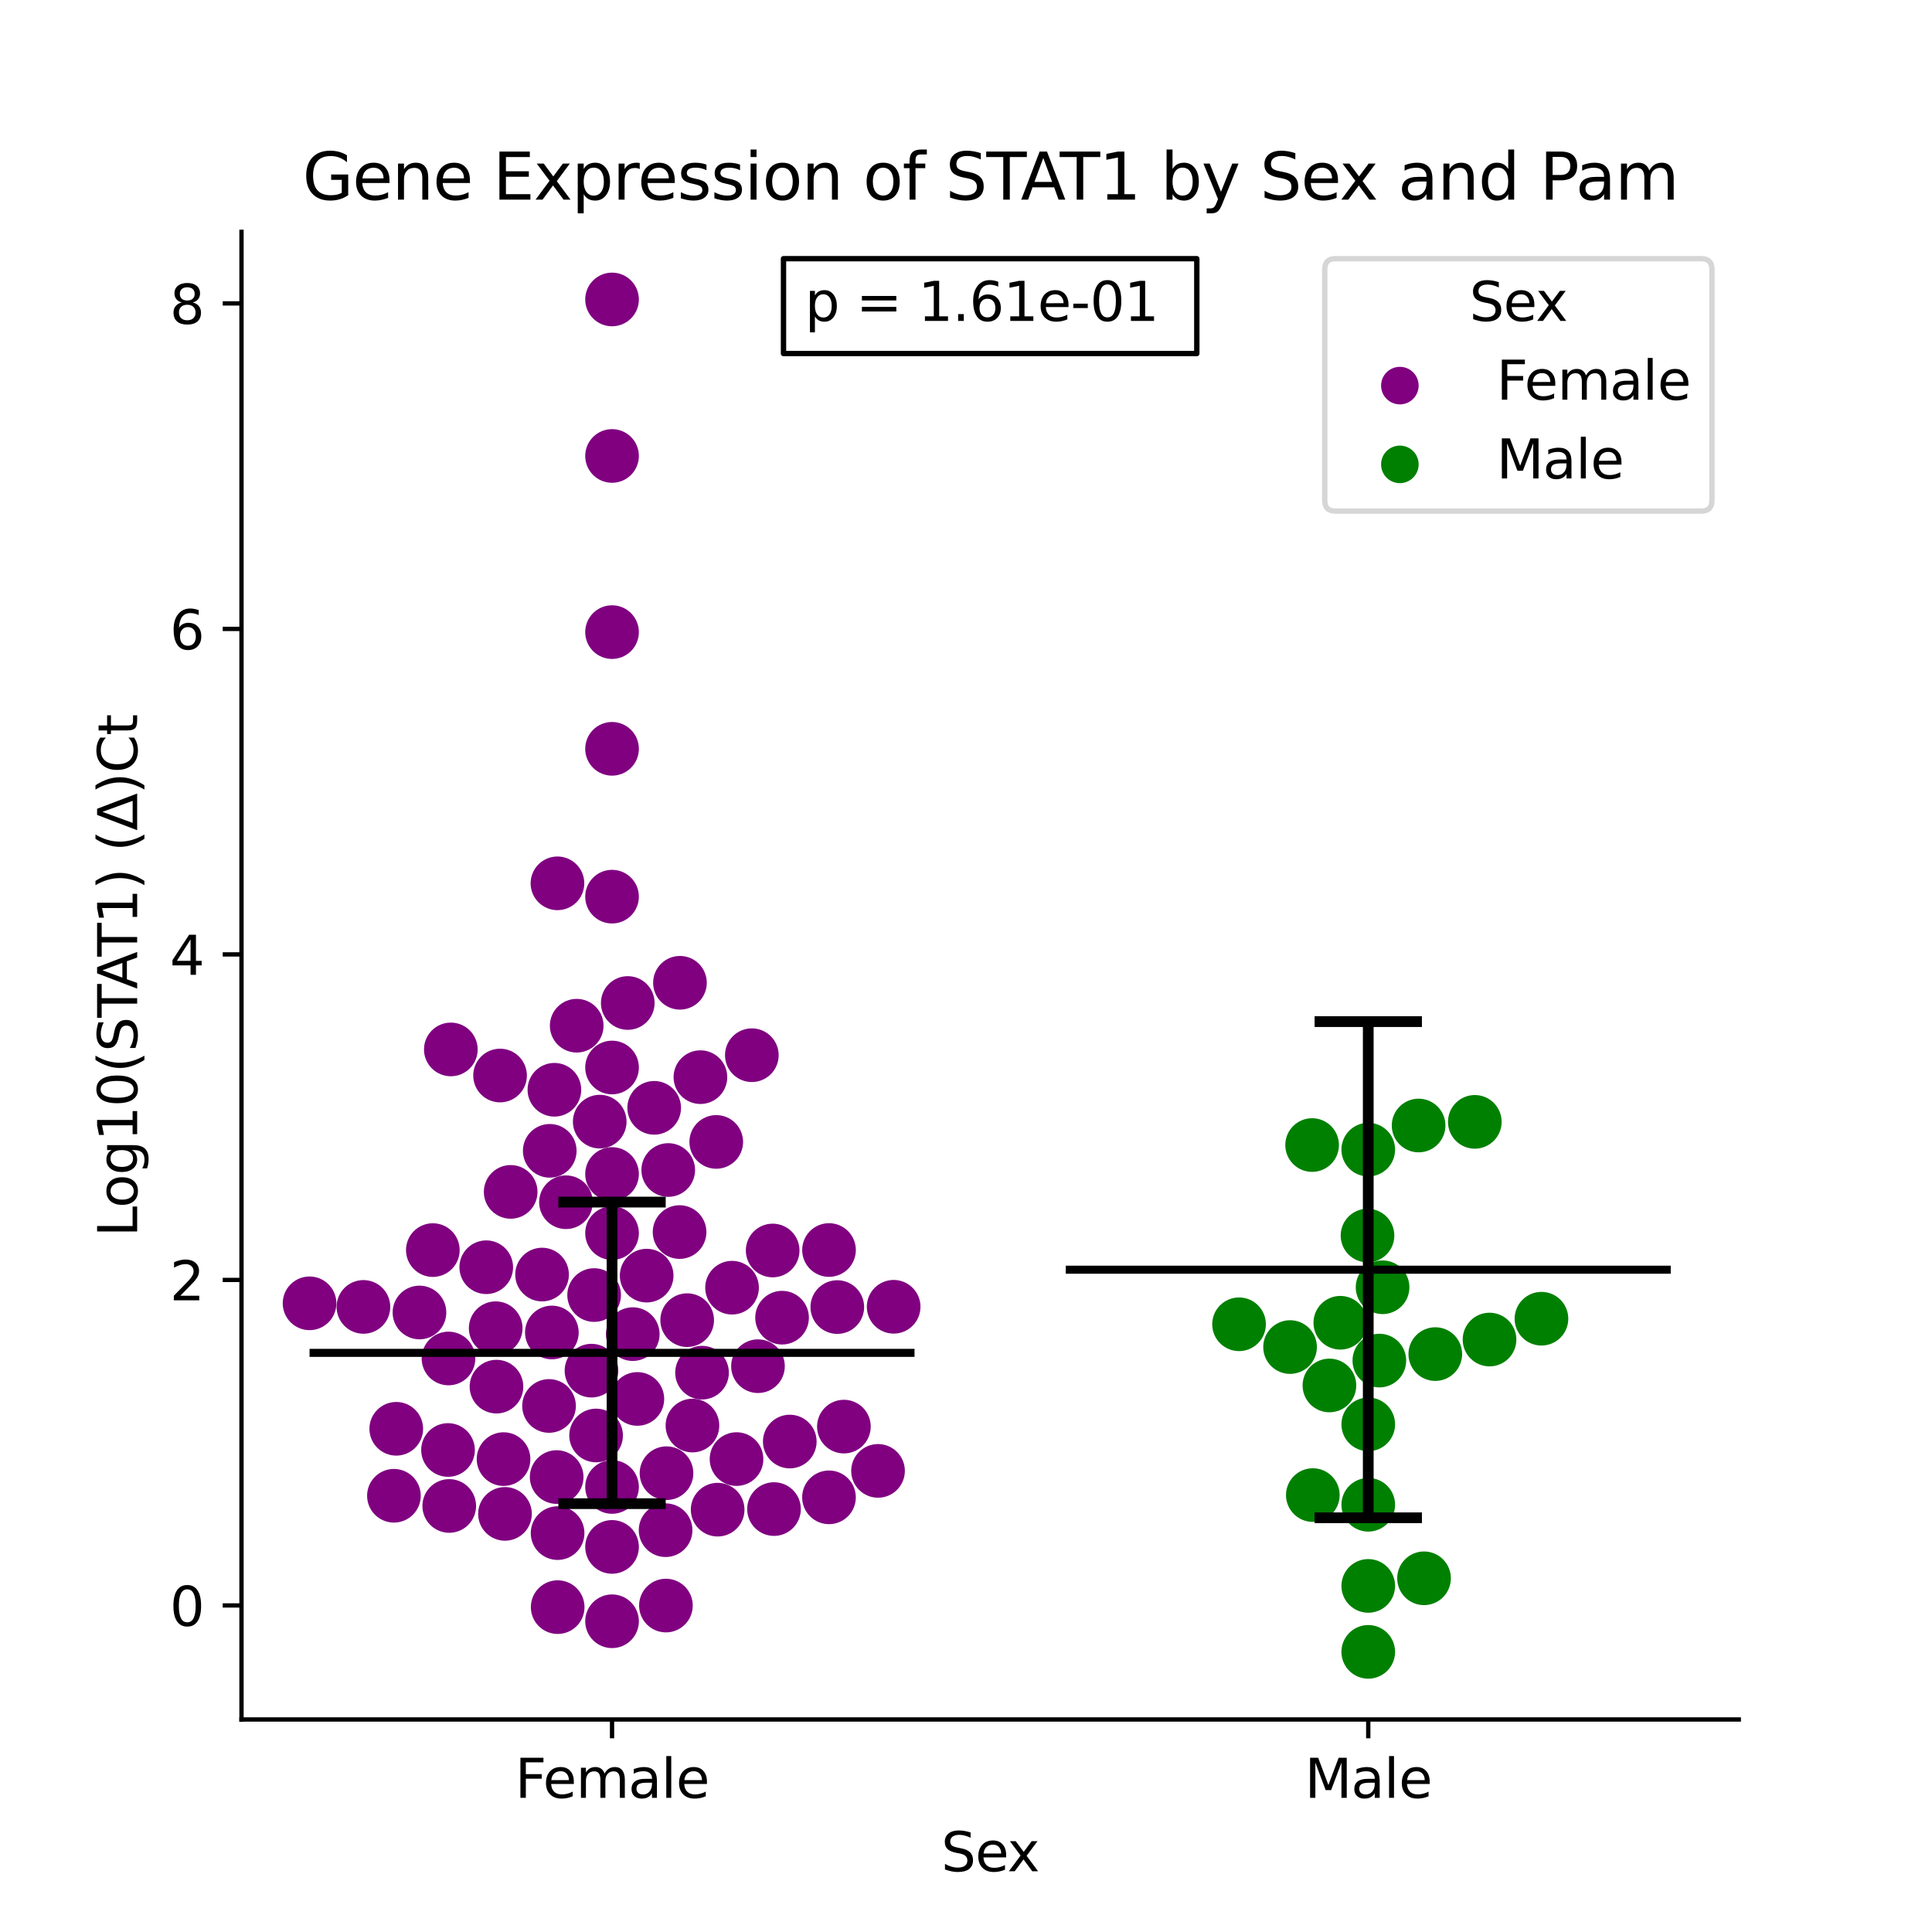 <?xml version="1.0" encoding="utf-8" standalone="no"?>
<!DOCTYPE svg PUBLIC "-//W3C//DTD SVG 1.1//EN"
  "http://www.w3.org/Graphics/SVG/1.1/DTD/svg11.dtd">
<svg xmlns:xlink="http://www.w3.org/1999/xlink" width="360pt" height="360pt" viewBox="0 0 360 360" xmlns="http://www.w3.org/2000/svg" version="1.1">
 <defs>
  <style type="text/css">*{stroke-linejoin: round; stroke-linecap: butt}</style>
 </defs>
 <g id="figure_1">
  <g id="patch_1">
   <path d="M 0 360 
L 360 360 
L 360 0 
L 0 0 
z
" style="fill: #ffffff"/>
  </g>
  <g id="axes_1">
   <g id="patch_2">
    <path d="M 45 320.4 
L 324 320.4 
L 324 43.2 
L 45 43.2 
z
" style="fill: #ffffff"/>
   </g>
   <g id="PathCollection_1">
    <defs>
     <path id="C0_0_70c96a57e7" d="M 0 5 
C 1.326 5 2.598 4.473 3.536 3.536 
C 4.473 2.598 5 1.326 5 -0 
C 5 -1.326 4.473 -2.598 3.536 -3.536 
C 2.598 -4.473 1.326 -5 0 -5 
C -1.326 -5 -2.598 -4.473 -3.536 -3.536 
C -4.473 -2.598 -5 -1.326 -5 0 
C -5 1.326 -4.473 2.598 -3.536 3.536 
C -2.598 4.473 -1.326 5 0 5 
z
"/>
    </defs>
    <g clip-path="url(#pbbac79b1f5)">
     <use xlink:href="#C0_0_70c96a57e7" x="92.51" y="258.38" style="fill: #800080"/>
    </g>
    <g clip-path="url(#pbbac79b1f5)">
     <use xlink:href="#C0_0_70c96a57e7" x="80.653" y="232.937" style="fill: #800080"/>
    </g>
    <g clip-path="url(#pbbac79b1f5)">
     <use xlink:href="#C0_0_70c96a57e7" x="126.628" y="229.577" style="fill: #800080"/>
    </g>
    <g clip-path="url(#pbbac79b1f5)">
     <use xlink:href="#C0_0_70c96a57e7" x="121.898" y="206.429" style="fill: #800080"/>
    </g>
    <g clip-path="url(#pbbac79b1f5)">
     <use xlink:href="#C0_0_70c96a57e7" x="94.095" y="282.091" style="fill: #800080"/>
    </g>
    <g clip-path="url(#pbbac79b1f5)">
     <use xlink:href="#C0_0_70c96a57e7" x="110.213" y="255.401" style="fill: #800080"/>
    </g>
    <g clip-path="url(#pbbac79b1f5)">
     <use xlink:href="#C0_0_70c96a57e7" x="114.045" y="302.099" style="fill: #800080"/>
    </g>
    <g clip-path="url(#pbbac79b1f5)">
     <use xlink:href="#C0_0_70c96a57e7" x="144.224" y="281.193" style="fill: #800080"/>
    </g>
    <g clip-path="url(#pbbac79b1f5)">
     <use xlink:href="#C0_0_70c96a57e7" x="124.516" y="218.015" style="fill: #800080"/>
    </g>
    <g clip-path="url(#pbbac79b1f5)">
     <use xlink:href="#C0_0_70c96a57e7" x="93.179" y="200.41" style="fill: #800080"/>
    </g>
    <g clip-path="url(#pbbac79b1f5)">
     <use xlink:href="#C0_0_70c96a57e7" x="111.751" y="209.001" style="fill: #800080"/>
    </g>
    <g clip-path="url(#pbbac79b1f5)">
     <use xlink:href="#C0_0_70c96a57e7" x="83.482" y="270.186" style="fill: #800080"/>
    </g>
    <g clip-path="url(#pbbac79b1f5)">
     <use xlink:href="#C0_0_70c96a57e7" x="114.045" y="277.074" style="fill: #800080"/>
    </g>
    <g clip-path="url(#pbbac79b1f5)">
     <use xlink:href="#C0_0_70c96a57e7" x="102.305" y="261.98" style="fill: #800080"/>
    </g>
    <g clip-path="url(#pbbac79b1f5)">
     <use xlink:href="#C0_0_70c96a57e7" x="145.726" y="245.53" style="fill: #800080"/>
    </g>
    <g clip-path="url(#pbbac79b1f5)">
     <use xlink:href="#C0_0_70c96a57e7" x="147.164" y="268.611" style="fill: #800080"/>
    </g>
    <g clip-path="url(#pbbac79b1f5)">
     <use xlink:href="#C0_0_70c96a57e7" x="114.045" y="139.532" style="fill: #800080"/>
    </g>
    <g clip-path="url(#pbbac79b1f5)">
     <use xlink:href="#C0_0_70c96a57e7" x="114.045" y="55.8" style="fill: #800080"/>
    </g>
    <g clip-path="url(#pbbac79b1f5)">
     <use xlink:href="#C0_0_70c96a57e7" x="116.974" y="186.894" style="fill: #800080"/>
    </g>
    <g clip-path="url(#pbbac79b1f5)">
     <use xlink:href="#C0_0_70c96a57e7" x="128.045" y="245.993" style="fill: #800080"/>
    </g>
    <g clip-path="url(#pbbac79b1f5)">
     <use xlink:href="#C0_0_70c96a57e7" x="114.045" y="218.759" style="fill: #800080"/>
    </g>
    <g clip-path="url(#pbbac79b1f5)">
     <use xlink:href="#C0_0_70c96a57e7" x="83.571" y="253.132" style="fill: #800080"/>
    </g>
    <g clip-path="url(#pbbac79b1f5)">
     <use xlink:href="#C0_0_70c96a57e7" x="133.462" y="212.78" style="fill: #800080"/>
    </g>
    <g clip-path="url(#pbbac79b1f5)">
     <use xlink:href="#C0_0_70c96a57e7" x="111.073" y="267.483" style="fill: #800080"/>
    </g>
    <g clip-path="url(#pbbac79b1f5)">
     <use xlink:href="#C0_0_70c96a57e7" x="156.019" y="243.553" style="fill: #800080"/>
    </g>
    <g clip-path="url(#pbbac79b1f5)">
     <use xlink:href="#C0_0_70c96a57e7" x="95.157" y="222.091" style="fill: #800080"/>
    </g>
    <g clip-path="url(#pbbac79b1f5)">
     <use xlink:href="#C0_0_70c96a57e7" x="102.831" y="248.289" style="fill: #800080"/>
    </g>
    <g clip-path="url(#pbbac79b1f5)">
     <use xlink:href="#C0_0_70c96a57e7" x="67.718" y="243.523" style="fill: #800080"/>
    </g>
    <g clip-path="url(#pbbac79b1f5)">
     <use xlink:href="#C0_0_70c96a57e7" x="114.045" y="84.961" style="fill: #800080"/>
    </g>
    <g clip-path="url(#pbbac79b1f5)">
     <use xlink:href="#C0_0_70c96a57e7" x="126.7" y="183.127" style="fill: #800080"/>
    </g>
    <g clip-path="url(#pbbac79b1f5)">
     <use xlink:href="#C0_0_70c96a57e7" x="114.045" y="167.078" style="fill: #800080"/>
    </g>
    <g clip-path="url(#pbbac79b1f5)">
     <use xlink:href="#C0_0_70c96a57e7" x="130.512" y="200.712" style="fill: #800080"/>
    </g>
    <g clip-path="url(#pbbac79b1f5)">
     <use xlink:href="#C0_0_70c96a57e7" x="84.005" y="195.546" style="fill: #800080"/>
    </g>
    <g clip-path="url(#pbbac79b1f5)">
     <use xlink:href="#C0_0_70c96a57e7" x="117.907" y="248.596" style="fill: #800080"/>
    </g>
    <g clip-path="url(#pbbac79b1f5)">
     <use xlink:href="#C0_0_70c96a57e7" x="102.438" y="214.44" style="fill: #800080"/>
    </g>
    <g clip-path="url(#pbbac79b1f5)">
     <use xlink:href="#C0_0_70c96a57e7" x="114.045" y="117.785" style="fill: #800080"/>
    </g>
    <g clip-path="url(#pbbac79b1f5)">
     <use xlink:href="#C0_0_70c96a57e7" x="107.46" y="191.125" style="fill: #800080"/>
    </g>
    <g clip-path="url(#pbbac79b1f5)">
     <use xlink:href="#C0_0_70c96a57e7" x="103.303" y="203.062" style="fill: #800080"/>
    </g>
    <g clip-path="url(#pbbac79b1f5)">
     <use xlink:href="#C0_0_70c96a57e7" x="124.023" y="285.13" style="fill: #800080"/>
    </g>
    <g clip-path="url(#pbbac79b1f5)">
     <use xlink:href="#C0_0_70c96a57e7" x="133.724" y="281.304" style="fill: #800080"/>
    </g>
    <g clip-path="url(#pbbac79b1f5)">
     <use xlink:href="#C0_0_70c96a57e7" x="114.045" y="288.244" style="fill: #800080"/>
    </g>
    <g clip-path="url(#pbbac79b1f5)">
     <use xlink:href="#C0_0_70c96a57e7" x="137.241" y="271.881" style="fill: #800080"/>
    </g>
    <g clip-path="url(#pbbac79b1f5)">
     <use xlink:href="#C0_0_70c96a57e7" x="103.916" y="299.465" style="fill: #800080"/>
    </g>
    <g clip-path="url(#pbbac79b1f5)">
     <use xlink:href="#C0_0_70c96a57e7" x="118.761" y="260.672" style="fill: #800080"/>
    </g>
    <g clip-path="url(#pbbac79b1f5)">
     <use xlink:href="#C0_0_70c96a57e7" x="130.814" y="255.777" style="fill: #800080"/>
    </g>
    <g clip-path="url(#pbbac79b1f5)">
     <use xlink:href="#C0_0_70c96a57e7" x="154.474" y="232.923" style="fill: #800080"/>
    </g>
    <g clip-path="url(#pbbac79b1f5)">
     <use xlink:href="#C0_0_70c96a57e7" x="101.005" y="237.495" style="fill: #800080"/>
    </g>
    <g clip-path="url(#pbbac79b1f5)">
     <use xlink:href="#C0_0_70c96a57e7" x="110.709" y="241.316" style="fill: #800080"/>
    </g>
    <g clip-path="url(#pbbac79b1f5)">
     <use xlink:href="#C0_0_70c96a57e7" x="103.874" y="164.595" style="fill: #800080"/>
    </g>
    <g clip-path="url(#pbbac79b1f5)">
     <use xlink:href="#C0_0_70c96a57e7" x="105.46" y="224.017" style="fill: #800080"/>
    </g>
    <g clip-path="url(#pbbac79b1f5)">
     <use xlink:href="#C0_0_70c96a57e7" x="120.496" y="237.695" style="fill: #800080"/>
    </g>
    <g clip-path="url(#pbbac79b1f5)">
     <use xlink:href="#C0_0_70c96a57e7" x="124.194" y="274.509" style="fill: #800080"/>
    </g>
    <g clip-path="url(#pbbac79b1f5)">
     <use xlink:href="#C0_0_70c96a57e7" x="163.607" y="274.079" style="fill: #800080"/>
    </g>
    <g clip-path="url(#pbbac79b1f5)">
     <use xlink:href="#C0_0_70c96a57e7" x="78.161" y="244.562" style="fill: #800080"/>
    </g>
    <g clip-path="url(#pbbac79b1f5)">
     <use xlink:href="#C0_0_70c96a57e7" x="140.094" y="196.622" style="fill: #800080"/>
    </g>
    <g clip-path="url(#pbbac79b1f5)">
     <use xlink:href="#C0_0_70c96a57e7" x="114.045" y="198.913" style="fill: #800080"/>
    </g>
    <g clip-path="url(#pbbac79b1f5)">
     <use xlink:href="#C0_0_70c96a57e7" x="90.604" y="236.13" style="fill: #800080"/>
    </g>
    <g clip-path="url(#pbbac79b1f5)">
     <use xlink:href="#C0_0_70c96a57e7" x="83.71" y="280.613" style="fill: #800080"/>
    </g>
    <g clip-path="url(#pbbac79b1f5)">
     <use xlink:href="#C0_0_70c96a57e7" x="103.726" y="275.226" style="fill: #800080"/>
    </g>
    <g clip-path="url(#pbbac79b1f5)">
     <use xlink:href="#C0_0_70c96a57e7" x="114.045" y="229.775" style="fill: #800080"/>
    </g>
    <g clip-path="url(#pbbac79b1f5)">
     <use xlink:href="#C0_0_70c96a57e7" x="57.682" y="242.855" style="fill: #800080"/>
    </g>
    <g clip-path="url(#pbbac79b1f5)">
     <use xlink:href="#C0_0_70c96a57e7" x="103.899" y="285.672" style="fill: #800080"/>
    </g>
    <g clip-path="url(#pbbac79b1f5)">
     <use xlink:href="#C0_0_70c96a57e7" x="141.237" y="254.57" style="fill: #800080"/>
    </g>
    <g clip-path="url(#pbbac79b1f5)">
     <use xlink:href="#C0_0_70c96a57e7" x="124.086" y="299.173" style="fill: #800080"/>
    </g>
    <g clip-path="url(#pbbac79b1f5)">
     <use xlink:href="#C0_0_70c96a57e7" x="143.975" y="233.012" style="fill: #800080"/>
    </g>
    <g clip-path="url(#pbbac79b1f5)">
     <use xlink:href="#C0_0_70c96a57e7" x="136.405" y="239.942" style="fill: #800080"/>
    </g>
    <g clip-path="url(#pbbac79b1f5)">
     <use xlink:href="#C0_0_70c96a57e7" x="73.837" y="266.235" style="fill: #800080"/>
    </g>
    <g clip-path="url(#pbbac79b1f5)">
     <use xlink:href="#C0_0_70c96a57e7" x="93.83" y="271.884" style="fill: #800080"/>
    </g>
    <g clip-path="url(#pbbac79b1f5)">
     <use xlink:href="#C0_0_70c96a57e7" x="157.248" y="265.827" style="fill: #800080"/>
    </g>
    <g clip-path="url(#pbbac79b1f5)">
     <use xlink:href="#C0_0_70c96a57e7" x="154.47" y="279.006" style="fill: #800080"/>
    </g>
    <g clip-path="url(#pbbac79b1f5)">
     <use xlink:href="#C0_0_70c96a57e7" x="92.364" y="247.492" style="fill: #800080"/>
    </g>
    <g clip-path="url(#pbbac79b1f5)">
     <use xlink:href="#C0_0_70c96a57e7" x="166.519" y="243.499" style="fill: #800080"/>
    </g>
    <g clip-path="url(#pbbac79b1f5)">
     <use xlink:href="#C0_0_70c96a57e7" x="129.026" y="265.631" style="fill: #800080"/>
    </g>
    <g clip-path="url(#pbbac79b1f5)">
     <use xlink:href="#C0_0_70c96a57e7" x="73.402" y="278.713" style="fill: #800080"/>
    </g>
   </g>
   <g id="PathCollection_2">
    <defs>
     <path id="C1_0_3f3c5256ff" d="M 0 5 
C 1.326 5 2.598 4.473 3.536 3.536 
C 4.473 2.598 5 1.326 5 -0 
C 5 -1.326 4.473 -2.598 3.536 -3.536 
C 2.598 -4.473 1.326 -5 0 -5 
C -1.326 -5 -2.598 -4.473 -3.536 -3.536 
C -4.473 -2.598 -5 -1.326 -5 0 
C -5 1.326 -4.473 2.598 -3.536 3.536 
C -2.598 4.473 -1.326 5 0 5 
z
"/>
    </defs>
    <g clip-path="url(#pbbac79b1f5)">
     <use xlink:href="#C1_0_3f3c5256ff" x="244.627" y="278.587" style="fill: #008000"/>
    </g>
    <g clip-path="url(#pbbac79b1f5)">
     <use xlink:href="#C1_0_3f3c5256ff" x="254.955" y="307.8" style="fill: #008000"/>
    </g>
    <g clip-path="url(#pbbac79b1f5)">
     <use xlink:href="#C1_0_3f3c5256ff" x="287.228" y="245.723" style="fill: #008000"/>
    </g>
    <g clip-path="url(#pbbac79b1f5)">
     <use xlink:href="#C1_0_3f3c5256ff" x="230.878" y="246.76" style="fill: #008000"/>
    </g>
    <g clip-path="url(#pbbac79b1f5)">
     <use xlink:href="#C1_0_3f3c5256ff" x="257.022" y="253.524" style="fill: #008000"/>
    </g>
    <g clip-path="url(#pbbac79b1f5)">
     <use xlink:href="#C1_0_3f3c5256ff" x="247.719" y="258.16" style="fill: #008000"/>
    </g>
    <g clip-path="url(#pbbac79b1f5)">
     <use xlink:href="#C1_0_3f3c5256ff" x="254.814" y="230.228" style="fill: #008000"/>
    </g>
    <g clip-path="url(#pbbac79b1f5)">
     <use xlink:href="#C1_0_3f3c5256ff" x="244.493" y="213.363" style="fill: #008000"/>
    </g>
    <g clip-path="url(#pbbac79b1f5)">
     <use xlink:href="#C1_0_3f3c5256ff" x="267.445" y="252.316" style="fill: #008000"/>
    </g>
    <g clip-path="url(#pbbac79b1f5)">
     <use xlink:href="#C1_0_3f3c5256ff" x="254.955" y="214.216" style="fill: #008000"/>
    </g>
    <g clip-path="url(#pbbac79b1f5)">
     <use xlink:href="#C1_0_3f3c5256ff" x="257.624" y="239.863" style="fill: #008000"/>
    </g>
    <g clip-path="url(#pbbac79b1f5)">
     <use xlink:href="#C1_0_3f3c5256ff" x="240.386" y="251.004" style="fill: #008000"/>
    </g>
    <g clip-path="url(#pbbac79b1f5)">
     <use xlink:href="#C1_0_3f3c5256ff" x="249.748" y="246.477" style="fill: #008000"/>
    </g>
    <g clip-path="url(#pbbac79b1f5)">
     <use xlink:href="#C1_0_3f3c5256ff" x="265.348" y="294.092" style="fill: #008000"/>
    </g>
    <g clip-path="url(#pbbac79b1f5)">
     <use xlink:href="#C1_0_3f3c5256ff" x="277.552" y="249.605" style="fill: #008000"/>
    </g>
    <g clip-path="url(#pbbac79b1f5)">
     <use xlink:href="#C1_0_3f3c5256ff" x="274.81" y="209.043" style="fill: #008000"/>
    </g>
    <g clip-path="url(#pbbac79b1f5)">
     <use xlink:href="#C1_0_3f3c5256ff" x="254.955" y="280.393" style="fill: #008000"/>
    </g>
    <g clip-path="url(#pbbac79b1f5)">
     <use xlink:href="#C1_0_3f3c5256ff" x="254.955" y="265.407" style="fill: #008000"/>
    </g>
    <g clip-path="url(#pbbac79b1f5)">
     <use xlink:href="#C1_0_3f3c5256ff" x="254.955" y="295.51" style="fill: #008000"/>
    </g>
    <g clip-path="url(#pbbac79b1f5)">
     <use xlink:href="#C1_0_3f3c5256ff" x="264.335" y="209.723" style="fill: #008000"/>
    </g>
   </g>
   <g id="PathCollection_3"/>
   <g id="PathCollection_4"/>
   <g id="matplotlib.axis_1">
    <g id="xtick_1">
     <g id="line2d_1">
      <defs>
       <path id="m43589ed5fa" d="M 0 0 
L 0 3.5 
" style="stroke: #000000; stroke-width: 0.8"/>
      </defs>
      <g>
       <use xlink:href="#m43589ed5fa" x="114.045" y="320.4" style="stroke: #000000; stroke-width: 0.8"/>
      </g>
     </g>
     <g id="text_1">
      <!-- Female -->
      <g transform="translate(95.968 334.998) scale(0.1 -0.1)">
       <defs>
        <path id="DejaVuSans-46" d="M 628 4666 
L 3309 4666 
L 3309 4134 
L 1259 4134 
L 1259 2759 
L 3109 2759 
L 3109 2228 
L 1259 2228 
L 1259 0 
L 628 0 
L 628 4666 
z
" transform="scale(0.016)"/>
        <path id="DejaVuSans-65" d="M 3597 1894 
L 3597 1613 
L 953 1613 
Q 991 1019 1311 708 
Q 1631 397 2203 397 
Q 2534 397 2845 478 
Q 3156 559 3463 722 
L 3463 178 
Q 3153 47 2828 -22 
Q 2503 -91 2169 -91 
Q 1331 -91 842 396 
Q 353 884 353 1716 
Q 353 2575 817 3079 
Q 1281 3584 2069 3584 
Q 2775 3584 3186 3129 
Q 3597 2675 3597 1894 
z
M 3022 2063 
Q 3016 2534 2758 2815 
Q 2500 3097 2075 3097 
Q 1594 3097 1305 2825 
Q 1016 2553 972 2059 
L 3022 2063 
z
" transform="scale(0.016)"/>
        <path id="DejaVuSans-6d" d="M 3328 2828 
Q 3544 3216 3844 3400 
Q 4144 3584 4550 3584 
Q 5097 3584 5394 3201 
Q 5691 2819 5691 2113 
L 5691 0 
L 5113 0 
L 5113 2094 
Q 5113 2597 4934 2840 
Q 4756 3084 4391 3084 
Q 3944 3084 3684 2787 
Q 3425 2491 3425 1978 
L 3425 0 
L 2847 0 
L 2847 2094 
Q 2847 2600 2669 2842 
Q 2491 3084 2119 3084 
Q 1678 3084 1418 2786 
Q 1159 2488 1159 1978 
L 1159 0 
L 581 0 
L 581 3500 
L 1159 3500 
L 1159 2956 
Q 1356 3278 1631 3431 
Q 1906 3584 2284 3584 
Q 2666 3584 2933 3390 
Q 3200 3197 3328 2828 
z
" transform="scale(0.016)"/>
        <path id="DejaVuSans-61" d="M 2194 1759 
Q 1497 1759 1228 1600 
Q 959 1441 959 1056 
Q 959 750 1161 570 
Q 1363 391 1709 391 
Q 2188 391 2477 730 
Q 2766 1069 2766 1631 
L 2766 1759 
L 2194 1759 
z
M 3341 1997 
L 3341 0 
L 2766 0 
L 2766 531 
Q 2569 213 2275 61 
Q 1981 -91 1556 -91 
Q 1019 -91 701 211 
Q 384 513 384 1019 
Q 384 1609 779 1909 
Q 1175 2209 1959 2209 
L 2766 2209 
L 2766 2266 
Q 2766 2663 2505 2880 
Q 2244 3097 1772 3097 
Q 1472 3097 1187 3025 
Q 903 2953 641 2809 
L 641 3341 
Q 956 3463 1253 3523 
Q 1550 3584 1831 3584 
Q 2591 3584 2966 3190 
Q 3341 2797 3341 1997 
z
" transform="scale(0.016)"/>
        <path id="DejaVuSans-6c" d="M 603 4863 
L 1178 4863 
L 1178 0 
L 603 0 
L 603 4863 
z
" transform="scale(0.016)"/>
       </defs>
       <use xlink:href="#DejaVuSans-46"/>
       <use xlink:href="#DejaVuSans-65" x="52.02"/>
       <use xlink:href="#DejaVuSans-6d" x="113.543"/>
       <use xlink:href="#DejaVuSans-61" x="210.955"/>
       <use xlink:href="#DejaVuSans-6c" x="272.234"/>
       <use xlink:href="#DejaVuSans-65" x="300.018"/>
      </g>
     </g>
    </g>
    <g id="xtick_2">
     <g id="line2d_2">
      <g>
       <use xlink:href="#m43589ed5fa" x="254.955" y="320.4" style="stroke: #000000; stroke-width: 0.8"/>
      </g>
     </g>
     <g id="text_2">
      <!-- Male -->
      <g transform="translate(243.111 334.998) scale(0.1 -0.1)">
       <defs>
        <path id="DejaVuSans-4d" d="M 628 4666 
L 1569 4666 
L 2759 1491 
L 3956 4666 
L 4897 4666 
L 4897 0 
L 4281 0 
L 4281 4097 
L 3078 897 
L 2444 897 
L 1241 4097 
L 1241 0 
L 628 0 
L 628 4666 
z
" transform="scale(0.016)"/>
       </defs>
       <use xlink:href="#DejaVuSans-4d"/>
       <use xlink:href="#DejaVuSans-61" x="86.279"/>
       <use xlink:href="#DejaVuSans-6c" x="147.559"/>
       <use xlink:href="#DejaVuSans-65" x="175.342"/>
      </g>
     </g>
    </g>
    <g id="text_3">
     <!-- Sex -->
     <g transform="translate(175.377 348.677) scale(0.1 -0.1)">
      <defs>
       <path id="DejaVuSans-53" d="M 3425 4513 
L 3425 3897 
Q 3066 4069 2747 4153 
Q 2428 4238 2131 4238 
Q 1616 4238 1336 4038 
Q 1056 3838 1056 3469 
Q 1056 3159 1242 3001 
Q 1428 2844 1947 2747 
L 2328 2669 
Q 3034 2534 3370 2195 
Q 3706 1856 3706 1288 
Q 3706 609 3251 259 
Q 2797 -91 1919 -91 
Q 1588 -91 1214 -16 
Q 841 59 441 206 
L 441 856 
Q 825 641 1194 531 
Q 1563 422 1919 422 
Q 2459 422 2753 634 
Q 3047 847 3047 1241 
Q 3047 1584 2836 1778 
Q 2625 1972 2144 2069 
L 1759 2144 
Q 1053 2284 737 2584 
Q 422 2884 422 3419 
Q 422 4038 858 4394 
Q 1294 4750 2059 4750 
Q 2388 4750 2728 4690 
Q 3069 4631 3425 4513 
z
" transform="scale(0.016)"/>
       <path id="DejaVuSans-78" d="M 3513 3500 
L 2247 1797 
L 3578 0 
L 2900 0 
L 1881 1375 
L 863 0 
L 184 0 
L 1544 1831 
L 300 3500 
L 978 3500 
L 1906 2253 
L 2834 3500 
L 3513 3500 
z
" transform="scale(0.016)"/>
      </defs>
      <use xlink:href="#DejaVuSans-53"/>
      <use xlink:href="#DejaVuSans-65" x="63.477"/>
      <use xlink:href="#DejaVuSans-78" x="123.25"/>
     </g>
    </g>
   </g>
   <g id="matplotlib.axis_2">
    <g id="ytick_1">
     <g id="line2d_3">
      <defs>
       <path id="m8030a68263" d="M 0 0 
L -3.5 0 
" style="stroke: #000000; stroke-width: 0.8"/>
      </defs>
      <g>
       <use xlink:href="#m8030a68263" x="45" y="299.149" style="stroke: #000000; stroke-width: 0.8"/>
      </g>
     </g>
     <g id="text_4">
      <!-- 0 -->
      <g transform="translate(31.637 302.948) scale(0.1 -0.1)">
       <defs>
        <path id="DejaVuSans-30" d="M 2034 4250 
Q 1547 4250 1301 3770 
Q 1056 3291 1056 2328 
Q 1056 1369 1301 889 
Q 1547 409 2034 409 
Q 2525 409 2770 889 
Q 3016 1369 3016 2328 
Q 3016 3291 2770 3770 
Q 2525 4250 2034 4250 
z
M 2034 4750 
Q 2819 4750 3233 4129 
Q 3647 3509 3647 2328 
Q 3647 1150 3233 529 
Q 2819 -91 2034 -91 
Q 1250 -91 836 529 
Q 422 1150 422 2328 
Q 422 3509 836 4129 
Q 1250 4750 2034 4750 
z
" transform="scale(0.016)"/>
       </defs>
       <use xlink:href="#DejaVuSans-30"/>
      </g>
     </g>
    </g>
    <g id="ytick_2">
     <g id="line2d_4">
      <g>
       <use xlink:href="#m8030a68263" x="45" y="238.495" style="stroke: #000000; stroke-width: 0.8"/>
      </g>
     </g>
     <g id="text_5">
      <!-- 2 -->
      <g transform="translate(31.637 242.294) scale(0.1 -0.1)">
       <defs>
        <path id="DejaVuSans-32" d="M 1228 531 
L 3431 531 
L 3431 0 
L 469 0 
L 469 531 
Q 828 903 1448 1529 
Q 2069 2156 2228 2338 
Q 2531 2678 2651 2914 
Q 2772 3150 2772 3378 
Q 2772 3750 2511 3984 
Q 2250 4219 1831 4219 
Q 1534 4219 1204 4116 
Q 875 4013 500 3803 
L 500 4441 
Q 881 4594 1212 4672 
Q 1544 4750 1819 4750 
Q 2544 4750 2975 4387 
Q 3406 4025 3406 3419 
Q 3406 3131 3298 2873 
Q 3191 2616 2906 2266 
Q 2828 2175 2409 1742 
Q 1991 1309 1228 531 
z
" transform="scale(0.016)"/>
       </defs>
       <use xlink:href="#DejaVuSans-32"/>
      </g>
     </g>
    </g>
    <g id="ytick_3">
     <g id="line2d_5">
      <g>
       <use xlink:href="#m8030a68263" x="45" y="177.841" style="stroke: #000000; stroke-width: 0.8"/>
      </g>
     </g>
     <g id="text_6">
      <!-- 4 -->
      <g transform="translate(31.637 181.64) scale(0.1 -0.1)">
       <defs>
        <path id="DejaVuSans-34" d="M 2419 4116 
L 825 1625 
L 2419 1625 
L 2419 4116 
z
M 2253 4666 
L 3047 4666 
L 3047 1625 
L 3713 1625 
L 3713 1100 
L 3047 1100 
L 3047 0 
L 2419 0 
L 2419 1100 
L 313 1100 
L 313 1709 
L 2253 4666 
z
" transform="scale(0.016)"/>
       </defs>
       <use xlink:href="#DejaVuSans-34"/>
      </g>
     </g>
    </g>
    <g id="ytick_4">
     <g id="line2d_6">
      <g>
       <use xlink:href="#m8030a68263" x="45" y="117.187" style="stroke: #000000; stroke-width: 0.8"/>
      </g>
     </g>
     <g id="text_7">
      <!-- 6 -->
      <g transform="translate(31.637 120.987) scale(0.1 -0.1)">
       <defs>
        <path id="DejaVuSans-36" d="M 2113 2584 
Q 1688 2584 1439 2293 
Q 1191 2003 1191 1497 
Q 1191 994 1439 701 
Q 1688 409 2113 409 
Q 2538 409 2786 701 
Q 3034 994 3034 1497 
Q 3034 2003 2786 2293 
Q 2538 2584 2113 2584 
z
M 3366 4563 
L 3366 3988 
Q 3128 4100 2886 4159 
Q 2644 4219 2406 4219 
Q 1781 4219 1451 3797 
Q 1122 3375 1075 2522 
Q 1259 2794 1537 2939 
Q 1816 3084 2150 3084 
Q 2853 3084 3261 2657 
Q 3669 2231 3669 1497 
Q 3669 778 3244 343 
Q 2819 -91 2113 -91 
Q 1303 -91 875 529 
Q 447 1150 447 2328 
Q 447 3434 972 4092 
Q 1497 4750 2381 4750 
Q 2619 4750 2861 4703 
Q 3103 4656 3366 4563 
z
" transform="scale(0.016)"/>
       </defs>
       <use xlink:href="#DejaVuSans-36"/>
      </g>
     </g>
    </g>
    <g id="ytick_5">
     <g id="line2d_7">
      <g>
       <use xlink:href="#m8030a68263" x="45" y="56.533" style="stroke: #000000; stroke-width: 0.8"/>
      </g>
     </g>
     <g id="text_8">
      <!-- 8 -->
      <g transform="translate(31.637 60.333) scale(0.1 -0.1)">
       <defs>
        <path id="DejaVuSans-38" d="M 2034 2216 
Q 1584 2216 1326 1975 
Q 1069 1734 1069 1313 
Q 1069 891 1326 650 
Q 1584 409 2034 409 
Q 2484 409 2743 651 
Q 3003 894 3003 1313 
Q 3003 1734 2745 1975 
Q 2488 2216 2034 2216 
z
M 1403 2484 
Q 997 2584 770 2862 
Q 544 3141 544 3541 
Q 544 4100 942 4425 
Q 1341 4750 2034 4750 
Q 2731 4750 3128 4425 
Q 3525 4100 3525 3541 
Q 3525 3141 3298 2862 
Q 3072 2584 2669 2484 
Q 3125 2378 3379 2068 
Q 3634 1759 3634 1313 
Q 3634 634 3220 271 
Q 2806 -91 2034 -91 
Q 1263 -91 848 271 
Q 434 634 434 1313 
Q 434 1759 690 2068 
Q 947 2378 1403 2484 
z
M 1172 3481 
Q 1172 3119 1398 2916 
Q 1625 2713 2034 2713 
Q 2441 2713 2670 2916 
Q 2900 3119 2900 3481 
Q 2900 3844 2670 4047 
Q 2441 4250 2034 4250 
Q 1625 4250 1398 4047 
Q 1172 3844 1172 3481 
z
" transform="scale(0.016)"/>
       </defs>
       <use xlink:href="#DejaVuSans-38"/>
      </g>
     </g>
    </g>
    <g id="text_9">
     <!-- Log10(STAT1) (Δ)Ct -->
     <g transform="translate(25.558 230.467) rotate(-90) scale(0.1 -0.1)">
      <defs>
       <path id="DejaVuSans-4c" d="M 628 4666 
L 1259 4666 
L 1259 531 
L 3531 531 
L 3531 0 
L 628 0 
L 628 4666 
z
" transform="scale(0.016)"/>
       <path id="DejaVuSans-6f" d="M 1959 3097 
Q 1497 3097 1228 2736 
Q 959 2375 959 1747 
Q 959 1119 1226 758 
Q 1494 397 1959 397 
Q 2419 397 2687 759 
Q 2956 1122 2956 1747 
Q 2956 2369 2687 2733 
Q 2419 3097 1959 3097 
z
M 1959 3584 
Q 2709 3584 3137 3096 
Q 3566 2609 3566 1747 
Q 3566 888 3137 398 
Q 2709 -91 1959 -91 
Q 1206 -91 779 398 
Q 353 888 353 1747 
Q 353 2609 779 3096 
Q 1206 3584 1959 3584 
z
" transform="scale(0.016)"/>
       <path id="DejaVuSans-67" d="M 2906 1791 
Q 2906 2416 2648 2759 
Q 2391 3103 1925 3103 
Q 1463 3103 1205 2759 
Q 947 2416 947 1791 
Q 947 1169 1205 825 
Q 1463 481 1925 481 
Q 2391 481 2648 825 
Q 2906 1169 2906 1791 
z
M 3481 434 
Q 3481 -459 3084 -895 
Q 2688 -1331 1869 -1331 
Q 1566 -1331 1297 -1286 
Q 1028 -1241 775 -1147 
L 775 -588 
Q 1028 -725 1275 -790 
Q 1522 -856 1778 -856 
Q 2344 -856 2625 -561 
Q 2906 -266 2906 331 
L 2906 616 
Q 2728 306 2450 153 
Q 2172 0 1784 0 
Q 1141 0 747 490 
Q 353 981 353 1791 
Q 353 2603 747 3093 
Q 1141 3584 1784 3584 
Q 2172 3584 2450 3431 
Q 2728 3278 2906 2969 
L 2906 3500 
L 3481 3500 
L 3481 434 
z
" transform="scale(0.016)"/>
       <path id="DejaVuSans-31" d="M 794 531 
L 1825 531 
L 1825 4091 
L 703 3866 
L 703 4441 
L 1819 4666 
L 2450 4666 
L 2450 531 
L 3481 531 
L 3481 0 
L 794 0 
L 794 531 
z
" transform="scale(0.016)"/>
       <path id="DejaVuSans-28" d="M 1984 4856 
Q 1566 4138 1362 3434 
Q 1159 2731 1159 2009 
Q 1159 1288 1364 580 
Q 1569 -128 1984 -844 
L 1484 -844 
Q 1016 -109 783 600 
Q 550 1309 550 2009 
Q 550 2706 781 3412 
Q 1013 4119 1484 4856 
L 1984 4856 
z
" transform="scale(0.016)"/>
       <path id="DejaVuSans-54" d="M -19 4666 
L 3928 4666 
L 3928 4134 
L 2272 4134 
L 2272 0 
L 1638 0 
L 1638 4134 
L -19 4134 
L -19 4666 
z
" transform="scale(0.016)"/>
       <path id="DejaVuSans-41" d="M 2188 4044 
L 1331 1722 
L 3047 1722 
L 2188 4044 
z
M 1831 4666 
L 2547 4666 
L 4325 0 
L 3669 0 
L 3244 1197 
L 1141 1197 
L 716 0 
L 50 0 
L 1831 4666 
z
" transform="scale(0.016)"/>
       <path id="DejaVuSans-29" d="M 513 4856 
L 1013 4856 
Q 1481 4119 1714 3412 
Q 1947 2706 1947 2009 
Q 1947 1309 1714 600 
Q 1481 -109 1013 -844 
L 513 -844 
Q 928 -128 1133 580 
Q 1338 1288 1338 2009 
Q 1338 2731 1133 3434 
Q 928 4138 513 4856 
z
" transform="scale(0.016)"/>
       <path id="DejaVuSans-20" transform="scale(0.016)"/>
       <path id="DejaVuSans-394" d="M 2188 4044 
L 906 525 
L 3472 525 
L 2188 4044 
z
M 50 0 
L 1831 4666 
L 2547 4666 
L 4325 0 
L 50 0 
z
" transform="scale(0.016)"/>
       <path id="DejaVuSans-43" d="M 4122 4306 
L 4122 3641 
Q 3803 3938 3442 4084 
Q 3081 4231 2675 4231 
Q 1875 4231 1450 3742 
Q 1025 3253 1025 2328 
Q 1025 1406 1450 917 
Q 1875 428 2675 428 
Q 3081 428 3442 575 
Q 3803 722 4122 1019 
L 4122 359 
Q 3791 134 3420 21 
Q 3050 -91 2638 -91 
Q 1578 -91 968 557 
Q 359 1206 359 2328 
Q 359 3453 968 4101 
Q 1578 4750 2638 4750 
Q 3056 4750 3426 4639 
Q 3797 4528 4122 4306 
z
" transform="scale(0.016)"/>
       <path id="DejaVuSans-74" d="M 1172 4494 
L 1172 3500 
L 2356 3500 
L 2356 3053 
L 1172 3053 
L 1172 1153 
Q 1172 725 1289 603 
Q 1406 481 1766 481 
L 2356 481 
L 2356 0 
L 1766 0 
Q 1100 0 847 248 
Q 594 497 594 1153 
L 594 3053 
L 172 3053 
L 172 3500 
L 594 3500 
L 594 4494 
L 1172 4494 
z
" transform="scale(0.016)"/>
      </defs>
      <use xlink:href="#DejaVuSans-4c"/>
      <use xlink:href="#DejaVuSans-6f" x="53.963"/>
      <use xlink:href="#DejaVuSans-67" x="115.145"/>
      <use xlink:href="#DejaVuSans-31" x="178.621"/>
      <use xlink:href="#DejaVuSans-30" x="242.244"/>
      <use xlink:href="#DejaVuSans-28" x="305.867"/>
      <use xlink:href="#DejaVuSans-53" x="344.881"/>
      <use xlink:href="#DejaVuSans-54" x="408.357"/>
      <use xlink:href="#DejaVuSans-41" x="461.691"/>
      <use xlink:href="#DejaVuSans-54" x="522.35"/>
      <use xlink:href="#DejaVuSans-31" x="583.434"/>
      <use xlink:href="#DejaVuSans-29" x="647.057"/>
      <use xlink:href="#DejaVuSans-20" x="686.07"/>
      <use xlink:href="#DejaVuSans-28" x="717.857"/>
      <use xlink:href="#DejaVuSans-394" x="756.871"/>
      <use xlink:href="#DejaVuSans-29" x="825.279"/>
      <use xlink:href="#DejaVuSans-43" x="864.293"/>
      <use xlink:href="#DejaVuSans-74" x="934.117"/>
     </g>
    </g>
   </g>
   <g id="LineCollection_1">
    <path d="M 114.045 280.188 
L 114.045 223.992 
" clip-path="url(#pbbac79b1f5)" style="fill: none; stroke: #000000; stroke-width: 2"/>
   </g>
   <g id="line2d_8">
    <defs>
     <path id="m83f30cbbea" d="M 10 0 
L -10 -0 
" style="stroke: #000000; stroke-width: 2"/>
    </defs>
    <g clip-path="url(#pbbac79b1f5)">
     <use xlink:href="#m83f30cbbea" x="114.045" y="280.188" style="stroke: #000000; stroke-width: 2"/>
    </g>
   </g>
   <g id="line2d_9">
    <g clip-path="url(#pbbac79b1f5)">
     <use xlink:href="#m83f30cbbea" x="114.045" y="223.992" style="stroke: #000000; stroke-width: 2"/>
    </g>
   </g>
   <g id="LineCollection_2">
    <path d="M 254.955 282.815 
L 254.955 190.364 
" clip-path="url(#pbbac79b1f5)" style="fill: none; stroke: #000000; stroke-width: 2"/>
   </g>
   <g id="line2d_10">
    <g clip-path="url(#pbbac79b1f5)">
     <use xlink:href="#m83f30cbbea" x="254.955" y="282.815" style="stroke: #000000; stroke-width: 2"/>
    </g>
   </g>
   <g id="line2d_11">
    <g clip-path="url(#pbbac79b1f5)">
     <use xlink:href="#m83f30cbbea" x="254.955" y="190.364" style="stroke: #000000; stroke-width: 2"/>
    </g>
   </g>
   <g id="LineCollection_3">
    <path d="M 57.682 252.09 
L 170.409 252.09 
" clip-path="url(#pbbac79b1f5)" style="fill: none; stroke: #000000; stroke-width: 1.5"/>
   </g>
   <g id="LineCollection_4">
    <path d="M 198.591 236.59 
L 311.318 236.59 
" clip-path="url(#pbbac79b1f5)" style="fill: none; stroke: #000000; stroke-width: 1.5"/>
   </g>
   <g id="patch_3">
    <path d="M 45 320.4 
L 45 43.2 
" style="fill: none; stroke: #000000; stroke-width: 0.8; stroke-linejoin: miter; stroke-linecap: square"/>
   </g>
   <g id="patch_4">
    <path d="M 45 320.4 
L 324 320.4 
" style="fill: none; stroke: #000000; stroke-width: 0.8; stroke-linejoin: miter; stroke-linecap: square"/>
   </g>
   <g id="text_10">
    <!-- Gene Expression of STAT1 by Sex and Pam -->
    <g transform="translate(56.371 37.2) scale(0.12 -0.12)">
     <defs>
      <path id="DejaVuSans-47" d="M 3809 666 
L 3809 1919 
L 2778 1919 
L 2778 2438 
L 4434 2438 
L 4434 434 
Q 4069 175 3628 42 
Q 3188 -91 2688 -91 
Q 1594 -91 976 548 
Q 359 1188 359 2328 
Q 359 3472 976 4111 
Q 1594 4750 2688 4750 
Q 3144 4750 3555 4637 
Q 3966 4525 4313 4306 
L 4313 3634 
Q 3963 3931 3569 4081 
Q 3175 4231 2741 4231 
Q 1884 4231 1454 3753 
Q 1025 3275 1025 2328 
Q 1025 1384 1454 906 
Q 1884 428 2741 428 
Q 3075 428 3337 486 
Q 3600 544 3809 666 
z
" transform="scale(0.016)"/>
      <path id="DejaVuSans-6e" d="M 3513 2113 
L 3513 0 
L 2938 0 
L 2938 2094 
Q 2938 2591 2744 2837 
Q 2550 3084 2163 3084 
Q 1697 3084 1428 2787 
Q 1159 2491 1159 1978 
L 1159 0 
L 581 0 
L 581 3500 
L 1159 3500 
L 1159 2956 
Q 1366 3272 1645 3428 
Q 1925 3584 2291 3584 
Q 2894 3584 3203 3211 
Q 3513 2838 3513 2113 
z
" transform="scale(0.016)"/>
      <path id="DejaVuSans-45" d="M 628 4666 
L 3578 4666 
L 3578 4134 
L 1259 4134 
L 1259 2753 
L 3481 2753 
L 3481 2222 
L 1259 2222 
L 1259 531 
L 3634 531 
L 3634 0 
L 628 0 
L 628 4666 
z
" transform="scale(0.016)"/>
      <path id="DejaVuSans-70" d="M 1159 525 
L 1159 -1331 
L 581 -1331 
L 581 3500 
L 1159 3500 
L 1159 2969 
Q 1341 3281 1617 3432 
Q 1894 3584 2278 3584 
Q 2916 3584 3314 3078 
Q 3713 2572 3713 1747 
Q 3713 922 3314 415 
Q 2916 -91 2278 -91 
Q 1894 -91 1617 61 
Q 1341 213 1159 525 
z
M 3116 1747 
Q 3116 2381 2855 2742 
Q 2594 3103 2138 3103 
Q 1681 3103 1420 2742 
Q 1159 2381 1159 1747 
Q 1159 1113 1420 752 
Q 1681 391 2138 391 
Q 2594 391 2855 752 
Q 3116 1113 3116 1747 
z
" transform="scale(0.016)"/>
      <path id="DejaVuSans-72" d="M 2631 2963 
Q 2534 3019 2420 3045 
Q 2306 3072 2169 3072 
Q 1681 3072 1420 2755 
Q 1159 2438 1159 1844 
L 1159 0 
L 581 0 
L 581 3500 
L 1159 3500 
L 1159 2956 
Q 1341 3275 1631 3429 
Q 1922 3584 2338 3584 
Q 2397 3584 2469 3576 
Q 2541 3569 2628 3553 
L 2631 2963 
z
" transform="scale(0.016)"/>
      <path id="DejaVuSans-73" d="M 2834 3397 
L 2834 2853 
Q 2591 2978 2328 3040 
Q 2066 3103 1784 3103 
Q 1356 3103 1142 2972 
Q 928 2841 928 2578 
Q 928 2378 1081 2264 
Q 1234 2150 1697 2047 
L 1894 2003 
Q 2506 1872 2764 1633 
Q 3022 1394 3022 966 
Q 3022 478 2636 193 
Q 2250 -91 1575 -91 
Q 1294 -91 989 -36 
Q 684 19 347 128 
L 347 722 
Q 666 556 975 473 
Q 1284 391 1588 391 
Q 1994 391 2212 530 
Q 2431 669 2431 922 
Q 2431 1156 2273 1281 
Q 2116 1406 1581 1522 
L 1381 1569 
Q 847 1681 609 1914 
Q 372 2147 372 2553 
Q 372 3047 722 3315 
Q 1072 3584 1716 3584 
Q 2034 3584 2315 3537 
Q 2597 3491 2834 3397 
z
" transform="scale(0.016)"/>
      <path id="DejaVuSans-69" d="M 603 3500 
L 1178 3500 
L 1178 0 
L 603 0 
L 603 3500 
z
M 603 4863 
L 1178 4863 
L 1178 4134 
L 603 4134 
L 603 4863 
z
" transform="scale(0.016)"/>
      <path id="DejaVuSans-66" d="M 2375 4863 
L 2375 4384 
L 1825 4384 
Q 1516 4384 1395 4259 
Q 1275 4134 1275 3809 
L 1275 3500 
L 2222 3500 
L 2222 3053 
L 1275 3053 
L 1275 0 
L 697 0 
L 697 3053 
L 147 3053 
L 147 3500 
L 697 3500 
L 697 3744 
Q 697 4328 969 4595 
Q 1241 4863 1831 4863 
L 2375 4863 
z
" transform="scale(0.016)"/>
      <path id="DejaVuSans-62" d="M 3116 1747 
Q 3116 2381 2855 2742 
Q 2594 3103 2138 3103 
Q 1681 3103 1420 2742 
Q 1159 2381 1159 1747 
Q 1159 1113 1420 752 
Q 1681 391 2138 391 
Q 2594 391 2855 752 
Q 3116 1113 3116 1747 
z
M 1159 2969 
Q 1341 3281 1617 3432 
Q 1894 3584 2278 3584 
Q 2916 3584 3314 3078 
Q 3713 2572 3713 1747 
Q 3713 922 3314 415 
Q 2916 -91 2278 -91 
Q 1894 -91 1617 61 
Q 1341 213 1159 525 
L 1159 0 
L 581 0 
L 581 4863 
L 1159 4863 
L 1159 2969 
z
" transform="scale(0.016)"/>
      <path id="DejaVuSans-79" d="M 2059 -325 
Q 1816 -950 1584 -1140 
Q 1353 -1331 966 -1331 
L 506 -1331 
L 506 -850 
L 844 -850 
Q 1081 -850 1212 -737 
Q 1344 -625 1503 -206 
L 1606 56 
L 191 3500 
L 800 3500 
L 1894 763 
L 2988 3500 
L 3597 3500 
L 2059 -325 
z
" transform="scale(0.016)"/>
      <path id="DejaVuSans-64" d="M 2906 2969 
L 2906 4863 
L 3481 4863 
L 3481 0 
L 2906 0 
L 2906 525 
Q 2725 213 2448 61 
Q 2172 -91 1784 -91 
Q 1150 -91 751 415 
Q 353 922 353 1747 
Q 353 2572 751 3078 
Q 1150 3584 1784 3584 
Q 2172 3584 2448 3432 
Q 2725 3281 2906 2969 
z
M 947 1747 
Q 947 1113 1208 752 
Q 1469 391 1925 391 
Q 2381 391 2643 752 
Q 2906 1113 2906 1747 
Q 2906 2381 2643 2742 
Q 2381 3103 1925 3103 
Q 1469 3103 1208 2742 
Q 947 2381 947 1747 
z
" transform="scale(0.016)"/>
      <path id="DejaVuSans-50" d="M 1259 4147 
L 1259 2394 
L 2053 2394 
Q 2494 2394 2734 2622 
Q 2975 2850 2975 3272 
Q 2975 3691 2734 3919 
Q 2494 4147 2053 4147 
L 1259 4147 
z
M 628 4666 
L 2053 4666 
Q 2838 4666 3239 4311 
Q 3641 3956 3641 3272 
Q 3641 2581 3239 2228 
Q 2838 1875 2053 1875 
L 1259 1875 
L 1259 0 
L 628 0 
L 628 4666 
z
" transform="scale(0.016)"/>
     </defs>
     <use xlink:href="#DejaVuSans-47"/>
     <use xlink:href="#DejaVuSans-65" x="77.49"/>
     <use xlink:href="#DejaVuSans-6e" x="139.014"/>
     <use xlink:href="#DejaVuSans-65" x="202.393"/>
     <use xlink:href="#DejaVuSans-20" x="263.916"/>
     <use xlink:href="#DejaVuSans-45" x="295.703"/>
     <use xlink:href="#DejaVuSans-78" x="358.887"/>
     <use xlink:href="#DejaVuSans-70" x="418.066"/>
     <use xlink:href="#DejaVuSans-72" x="481.543"/>
     <use xlink:href="#DejaVuSans-65" x="520.406"/>
     <use xlink:href="#DejaVuSans-73" x="581.93"/>
     <use xlink:href="#DejaVuSans-73" x="634.029"/>
     <use xlink:href="#DejaVuSans-69" x="686.129"/>
     <use xlink:href="#DejaVuSans-6f" x="713.912"/>
     <use xlink:href="#DejaVuSans-6e" x="775.094"/>
     <use xlink:href="#DejaVuSans-20" x="838.473"/>
     <use xlink:href="#DejaVuSans-6f" x="870.26"/>
     <use xlink:href="#DejaVuSans-66" x="931.441"/>
     <use xlink:href="#DejaVuSans-20" x="966.646"/>
     <use xlink:href="#DejaVuSans-53" x="998.434"/>
     <use xlink:href="#DejaVuSans-54" x="1061.91"/>
     <use xlink:href="#DejaVuSans-41" x="1115.244"/>
     <use xlink:href="#DejaVuSans-54" x="1175.902"/>
     <use xlink:href="#DejaVuSans-31" x="1236.986"/>
     <use xlink:href="#DejaVuSans-20" x="1300.609"/>
     <use xlink:href="#DejaVuSans-62" x="1332.396"/>
     <use xlink:href="#DejaVuSans-79" x="1395.873"/>
     <use xlink:href="#DejaVuSans-20" x="1455.053"/>
     <use xlink:href="#DejaVuSans-53" x="1486.84"/>
     <use xlink:href="#DejaVuSans-65" x="1550.316"/>
     <use xlink:href="#DejaVuSans-78" x="1610.09"/>
     <use xlink:href="#DejaVuSans-20" x="1669.27"/>
     <use xlink:href="#DejaVuSans-61" x="1701.057"/>
     <use xlink:href="#DejaVuSans-6e" x="1762.336"/>
     <use xlink:href="#DejaVuSans-64" x="1825.715"/>
     <use xlink:href="#DejaVuSans-20" x="1889.191"/>
     <use xlink:href="#DejaVuSans-50" x="1920.979"/>
     <use xlink:href="#DejaVuSans-61" x="1976.781"/>
     <use xlink:href="#DejaVuSans-6d" x="2038.061"/>
    </g>
   </g>
   <g id="patch_5">
    <path d="M 145.993 65.878 
L 223.007 65.878 
L 223.007 48.2 
L 145.993 48.2 
z
" style="fill: #ffffff; stroke: #000000; stroke-linejoin: miter"/>
   </g>
   <g id="text_11">
    <!-- p = 1.61e-01  -->
    <g transform="translate(149.993 59.798) scale(0.1 -0.1)">
     <defs>
      <path id="DejaVuSans-3d" d="M 678 2906 
L 4684 2906 
L 4684 2381 
L 678 2381 
L 678 2906 
z
M 678 1631 
L 4684 1631 
L 4684 1100 
L 678 1100 
L 678 1631 
z
" transform="scale(0.016)"/>
      <path id="DejaVuSans-2e" d="M 684 794 
L 1344 794 
L 1344 0 
L 684 0 
L 684 794 
z
" transform="scale(0.016)"/>
      <path id="DejaVuSans-2d" d="M 313 2009 
L 1997 2009 
L 1997 1497 
L 313 1497 
L 313 2009 
z
" transform="scale(0.016)"/>
     </defs>
     <use xlink:href="#DejaVuSans-70"/>
     <use xlink:href="#DejaVuSans-20" x="63.477"/>
     <use xlink:href="#DejaVuSans-3d" x="95.264"/>
     <use xlink:href="#DejaVuSans-20" x="179.053"/>
     <use xlink:href="#DejaVuSans-31" x="210.84"/>
     <use xlink:href="#DejaVuSans-2e" x="274.463"/>
     <use xlink:href="#DejaVuSans-36" x="306.25"/>
     <use xlink:href="#DejaVuSans-31" x="369.873"/>
     <use xlink:href="#DejaVuSans-65" x="433.496"/>
     <use xlink:href="#DejaVuSans-2d" x="495.02"/>
     <use xlink:href="#DejaVuSans-30" x="531.104"/>
     <use xlink:href="#DejaVuSans-31" x="594.727"/>
     <use xlink:href="#DejaVuSans-20" x="658.35"/>
    </g>
   </g>
   <g id="legend_1">
    <g id="patch_6">
     <path d="M 248.845 95.234 
L 317 95.234 
Q 319 95.234 319 93.234 
L 319 50.2 
Q 319 48.2 317 48.2 
L 248.845 48.2 
Q 246.845 48.2 246.845 50.2 
L 246.845 93.234 
Q 246.845 95.234 248.845 95.234 
z
" style="fill: #ffffff; opacity: 0.8; stroke: #cccccc; stroke-linejoin: miter"/>
    </g>
    <g id="text_12">
     <!-- Sex -->
     <g transform="translate(273.8 59.798) scale(0.1 -0.1)">
      <use xlink:href="#DejaVuSans-53"/>
      <use xlink:href="#DejaVuSans-65" x="63.477"/>
      <use xlink:href="#DejaVuSans-78" x="123.25"/>
     </g>
    </g>
    <g id="PathCollection_5">
     <defs>
      <path id="m554daeaadc" d="M 0 3 
C 0.796 3 1.559 2.684 2.121 2.121 
C 2.684 1.559 3 0.796 3 0 
C 3 -0.796 2.684 -1.559 2.121 -2.121 
C 1.559 -2.684 0.796 -3 0 -3 
C -0.796 -3 -1.559 -2.684 -2.121 -2.121 
C -2.684 -1.559 -3 -0.796 -3 0 
C -3 0.796 -2.684 1.559 -2.121 2.121 
C -1.559 2.684 -0.796 3 0 3 
z
" style="stroke: #800080"/>
     </defs>
     <g>
      <use xlink:href="#m554daeaadc" x="260.845" y="71.852" style="fill: #800080; stroke: #800080"/>
     </g>
    </g>
    <g id="text_13">
     <!-- Female -->
     <g transform="translate(278.845 74.477) scale(0.1 -0.1)">
      <use xlink:href="#DejaVuSans-46"/>
      <use xlink:href="#DejaVuSans-65" x="52.02"/>
      <use xlink:href="#DejaVuSans-6d" x="113.543"/>
      <use xlink:href="#DejaVuSans-61" x="210.955"/>
      <use xlink:href="#DejaVuSans-6c" x="272.234"/>
      <use xlink:href="#DejaVuSans-65" x="300.018"/>
     </g>
    </g>
    <g id="PathCollection_6">
     <defs>
      <path id="m0382ed0cdb" d="M 0 3 
C 0.796 3 1.559 2.684 2.121 2.121 
C 2.684 1.559 3 0.796 3 0 
C 3 -0.796 2.684 -1.559 2.121 -2.121 
C 1.559 -2.684 0.796 -3 0 -3 
C -0.796 -3 -1.559 -2.684 -2.121 -2.121 
C -2.684 -1.559 -3 -0.796 -3 0 
C -3 0.796 -2.684 1.559 -2.121 2.121 
C -1.559 2.684 -0.796 3 0 3 
z
" style="stroke: #008000"/>
     </defs>
     <g>
      <use xlink:href="#m0382ed0cdb" x="260.845" y="86.53" style="fill: #008000; stroke: #008000"/>
     </g>
    </g>
    <g id="text_14">
     <!-- Male -->
     <g transform="translate(278.845 89.155) scale(0.1 -0.1)">
      <use xlink:href="#DejaVuSans-4d"/>
      <use xlink:href="#DejaVuSans-61" x="86.279"/>
      <use xlink:href="#DejaVuSans-6c" x="147.559"/>
      <use xlink:href="#DejaVuSans-65" x="175.342"/>
     </g>
    </g>
   </g>
  </g>
 </g>
 <defs>
  <clipPath id="pbbac79b1f5">
   <rect x="45" y="43.2" width="279" height="277.2"/>
  </clipPath>
 </defs>
</svg>
